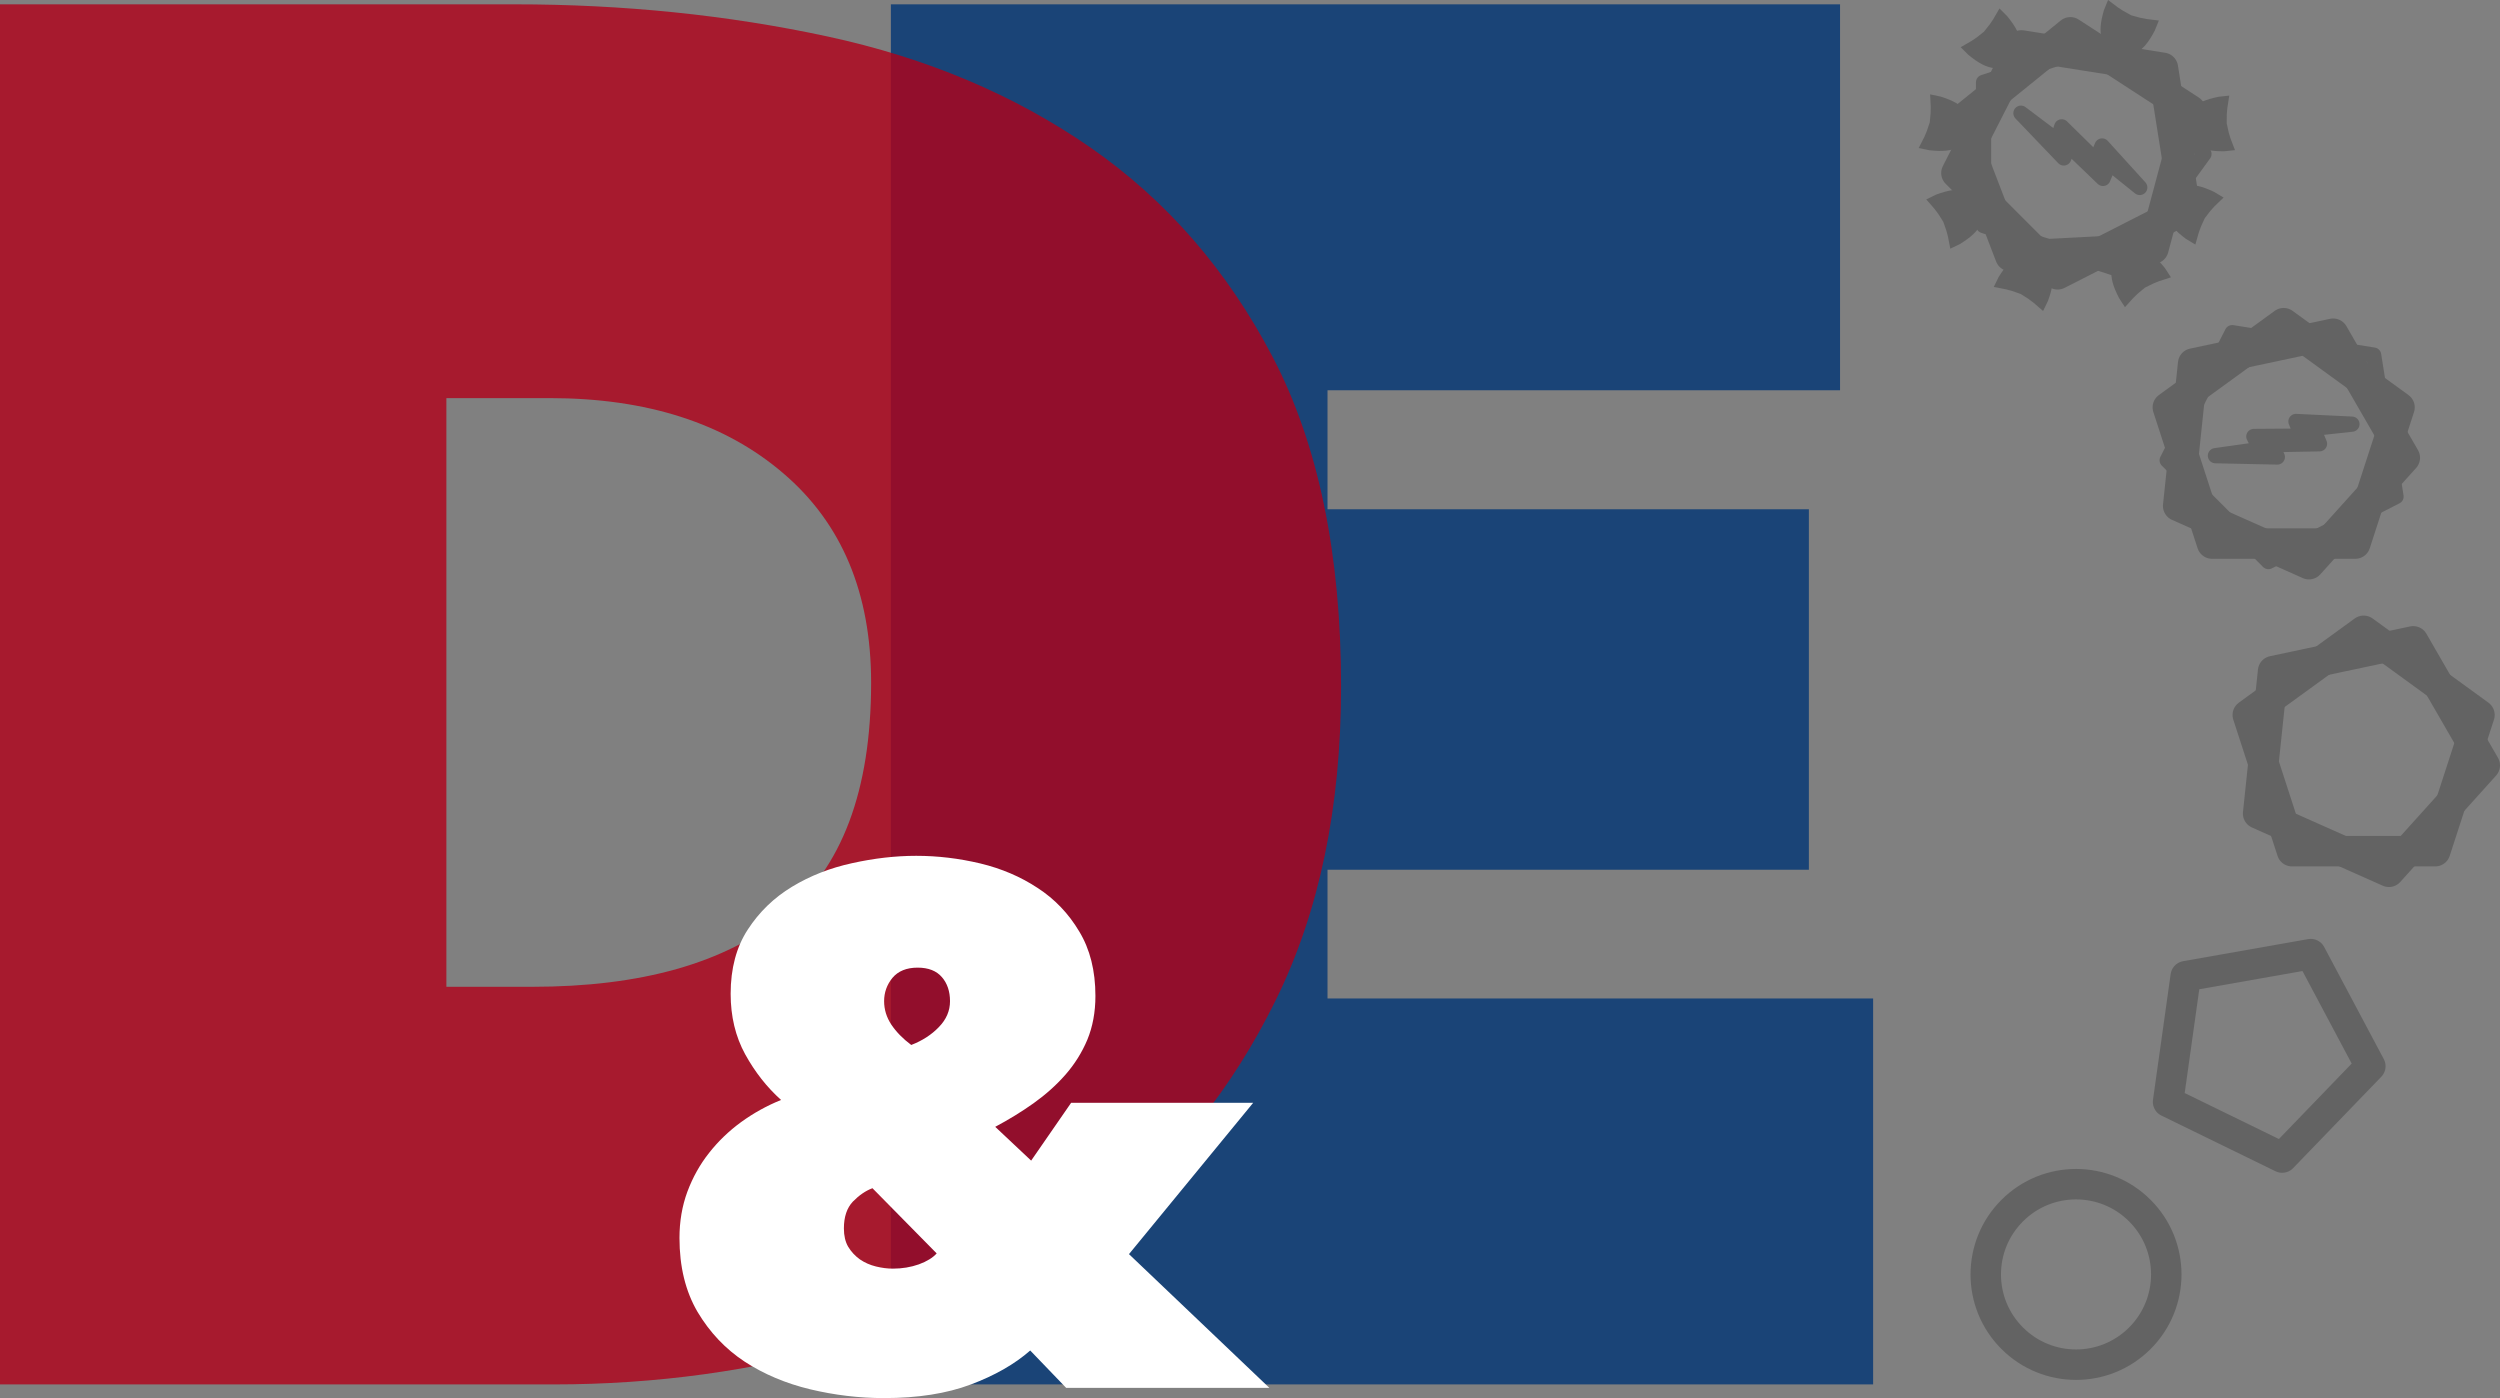 <?xml version="1.0" encoding="UTF-8" standalone="no"?>
<svg
   width="164.164pt"
   height="91.805pt"
   viewBox="0 0 164.164 91.805"
   version="1.1"
   id="svg896"
   sodipodi:docname="dnelogo-wide.svg"
   inkscape:version="1.1.1 (c3084ef, 2021-09-22)"
   xmlns:inkscape="http://www.inkscape.org/namespaces/inkscape"
   xmlns:sodipodi="http://sodipodi.sourceforge.net/DTD/sodipodi-0.dtd"
   xmlns:xlink="http://www.w3.org/1999/xlink"
   xmlns="http://www.w3.org/2000/svg"
   xmlns:svg="http://www.w3.org/2000/svg">
  <rect x="0" y="0" width="164.164" height="91.805" fill="#808080" stroke="none"/>
  <sodipodi:namedview
     id="namedview898"
     pagecolor="#ffffff"
     bordercolor="#666666"
     borderopacity="1.0"
     inkscape:pageshadow="2"
     inkscape:pageopacity="0.0"
     inkscape:pagecheckerboard="0"
     inkscape:document-units="pt"
     showgrid="false"
     fit-margin-top="0"
     fit-margin-left="0"
     fit-margin-right="0"
     fit-margin-bottom="0"
     inkscape:zoom="2.8177596"
     inkscape:cx="106.11267"
     inkscape:cy="67.429456"
     inkscape:window-width="1665"
     inkscape:window-height="892"
     inkscape:window-x="0"
     inkscape:window-y="25"
     inkscape:window-maximized="0"
     inkscape:current-layer="svg896" />
  <defs
     id="defs841">
    <g
       id="g839">
      <symbol
         overflow="visible"
         id="glyph0-0">
        <path
           style="stroke:none"
           d="m 28.422,-14.969 v -8.578 h 7.156 v 8.578 z m 0.375,-14.984 -0.25,-2.172 c 0,-4.781 0.551,-8.238 1.656,-10.375 0.602,-1.102 1.375,-2.273 2.312,-3.516 0.938,-1.238 2.129,-2.582 3.578,-4.031 1.363,-1.281 2.473,-2.41 3.328,-3.391 0.852,-0.977 1.492,-1.875 1.922,-2.688 0.426,-0.812 0.723,-1.578 0.891,-2.297 0.176,-0.727 0.266,-1.477 0.266,-2.25 0,-3.07 -0.965,-5.648 -2.891,-7.734 -1.918,-2.094 -4.199,-3.141 -6.844,-3.141 -2.648,0 -4.93,0.938 -6.844,2.812 -1.918,1.875 -3.137,4.992 -3.656,9.344 L 15.875,-60.422 c 0.594,-6.133 2.469,-10.586 5.625,-13.359 3.156,-2.781 7.039,-4.172 11.656,-4.172 4.602,0 8.398,1.516 11.391,4.547 2.988,3.031 4.484,7.105 4.484,12.219 0,2.73 -0.539,5.23 -1.609,7.5 -1.062,2.262 -3.219,4.883 -6.469,7.859 -3.156,2.824 -4.992,5.043 -5.5,6.656 -0.512,1.711 -0.766,4.781 -0.766,9.219 z M 59.141,-6.406 V -85.375 H 6.406 v 78.969 z m 6.391,-85.5 V 0 H 0 v -91.906 z m 0,0"
           id="path824" />
      </symbol>
      <symbol
         overflow="visible"
         id="glyph0-1">
        <path
           style="stroke:none"
           d="M 8.453,-90.625 H 70.781 v 25.344 H 37.125 v 7.812 h 31.609 v 23.672 H 37.125 v 8.453 H 72.953 V 0 h -64.5 z m 0,0"
           id="path827" />
      </symbol>
      <symbol
         overflow="visible"
         id="glyph0-2">
        <path
           style="stroke:none"
           d="m 8.453,0 v -90.625 h 33.781 c 7.164,0 14.016,0.703 20.547,2.109 6.531,1.406 12.289,3.84 17.281,7.297 4.988,3.461 8.977,8.047 11.969,13.766 2.988,5.719 4.484,12.93 4.484,21.625 0,7.938 -1.434,14.809 -4.297,20.609 -2.855,5.805 -6.672,10.562 -11.453,14.281 C 75.984,-7.227 70.477,-4.477 64.25,-2.688 58.02,-0.895 51.535,0 44.797,0 Z m 29.312,-64.766 v 38.656 h 5.625 c 7.164,0 12.664,-1.555 16.5,-4.672 3.844,-3.113 5.766,-8.211 5.766,-15.297 0,-5.883 -1.922,-10.469 -5.766,-13.75 -3.836,-3.289 -8.949,-4.938 -15.344,-4.938 z m 0,0"
           id="path830" />
      </symbol>
      <symbol
         overflow="visible"
         id="glyph1-0">
        <path
           style="stroke:none"
           d="m 10.656,-5.609 v -3.219 h 2.688 v 3.219 z m 0.141,-5.625 -0.094,-0.812 c 0,-1.789 0.207,-3.086 0.625,-3.891 0.219,-0.414 0.504,-0.852 0.859,-1.312 0.352,-0.469 0.801,-0.973 1.344,-1.516 0.508,-0.477 0.926,-0.898 1.25,-1.266 0.32,-0.375 0.562,-0.711 0.719,-1.016 0.164,-0.301 0.281,-0.586 0.344,-0.859 0.062,-0.27 0.094,-0.551 0.094,-0.844 0,-1.156 -0.359,-2.125 -1.078,-2.906 -0.719,-0.781 -1.578,-1.172 -2.578,-1.172 -0.992,0 -1.844,0.355 -2.562,1.062 -0.719,0.699 -1.172,1.867 -1.359,3.5 l -2.406,-0.391 c 0.219,-2.301 0.922,-3.973 2.109,-5.016 1.188,-1.039 2.645,-1.562 4.375,-1.562 1.727,0 3.148,0.57 4.266,1.703 1.125,1.137 1.688,2.668 1.688,4.594 0,1.023 -0.203,1.961 -0.609,2.812 -0.398,0.844 -1.203,1.824 -2.422,2.938 -1.188,1.062 -1.875,1.898 -2.062,2.5 -0.188,0.637 -0.281,1.789 -0.281,3.453 z m 11.375,8.828 V -32.016 H 2.406 V -2.406 Z m 2.406,-32.062 V 0 H 0 v -34.469 z m 0,0"
           id="path833" />
      </symbol>
      <symbol
         overflow="visible"
         id="glyph1-1">
        <path
           style="stroke:none"
           d="M 24.953,-2.453 C 23.93,-1.555 22.629,-0.812 21.047,-0.219 19.461,0.375 17.566,0.672 15.359,0.672 13.723,0.672 12.102,0.477 10.5,0.094 8.906,-0.289 7.473,-0.895 6.203,-1.719 4.941,-2.551 3.91,-3.641 3.109,-4.984 c -0.793,-1.352 -1.188,-2.973 -1.188,-4.859 0,-1.082 0.172,-2.094 0.516,-3.031 0.352,-0.945 0.828,-1.797 1.422,-2.547 0.594,-0.758 1.297,-1.438 2.109,-2.031 0.82,-0.594 1.695,-1.078 2.625,-1.453 -0.93,-0.832 -1.715,-1.832 -2.359,-3 -0.637,-1.164 -0.953,-2.488 -0.953,-3.969 0,-1.664 0.375,-3.07 1.125,-4.219 0.75,-1.156 1.719,-2.094 2.906,-2.812 1.188,-0.719 2.5,-1.234 3.938,-1.547 1.438,-0.32 2.844,-0.484 4.219,-0.484 1.406,0 2.805,0.168 4.203,0.5 1.395,0.336 2.648,0.871 3.766,1.609 1.125,0.73 2.035,1.684 2.734,2.859 0.707,1.168 1.062,2.578 1.062,4.234 0,1.062 -0.18,2.023 -0.531,2.875 -0.355,0.844 -0.836,1.609 -1.438,2.297 -0.605,0.688 -1.305,1.312 -2.094,1.875 -0.781,0.555 -1.621,1.07 -2.516,1.547 l 2.359,2.219 2.625,-3.797 H 39.594 L 31.438,-8.781 40.656,0 H 27.312 Z M 17.562,-27.594 c -0.73,0 -1.281,0.227 -1.656,0.672 -0.367,0.449 -0.547,0.961 -0.547,1.531 0,0.543 0.156,1.055 0.469,1.531 0.32,0.48 0.758,0.93 1.312,1.344 0.727,-0.281 1.332,-0.672 1.812,-1.172 0.488,-0.5 0.734,-1.066 0.734,-1.703 0,-0.645 -0.18,-1.172 -0.531,-1.578 -0.355,-0.414 -0.887,-0.625 -1.594,-0.625 z m -2.969,14.484 c -0.449,0.168 -0.875,0.461 -1.281,0.875 -0.398,0.418 -0.594,1.008 -0.594,1.766 0,0.48 0.094,0.883 0.281,1.203 0.195,0.324 0.453,0.602 0.766,0.828 0.32,0.219 0.676,0.375 1.062,0.469 0.383,0.094 0.754,0.141 1.109,0.141 0.602,0 1.172,-0.094 1.703,-0.281 0.531,-0.195 0.922,-0.438 1.172,-0.719 z m 0,0"
           id="path836" />
      </symbol>
    </g>
  </defs>
  <g
     id="surface1"
     transform="translate(-8.453,-37.441)">
    <path
       style="fill:none;stroke:#636363;stroke-width:2;stroke-linecap:round;stroke-linejoin:round;stroke-miterlimit:10;stroke-opacity:1"
       d="m 569.664,323.863 7.605,5.527 -2.906,8.945 h -9.402 l -2.906,-8.945 z m 0,0"
       transform="translate(-406,-245)"
       id="path843" />
    <path
       style="fill:none;stroke:#636363;stroke-width:2;stroke-linecap:round;stroke-linejoin:round;stroke-miterlimit:10;stroke-opacity:1"
       d="m 572.918,324.555 4.699,8.145 -6.293,6.988 -8.59,-3.824 0.984,-9.355 z m 0,0"
       transform="translate(-406,-245)"
       id="path845" />
    <path
       style="fill:none;stroke:#636363;stroke-width:2;stroke-linecap:round;stroke-linejoin:round;stroke-miterlimit:10;stroke-opacity:1"
       d="m 554.969,361.938 c 2.312,2.312 2.312,6.066 0,8.379 -2.316,2.316 -6.066,2.316 -8.383,0 -2.316,-2.312 -2.316,-6.066 0,-8.379 2.316,-2.316 6.066,-2.316 8.383,0"
       transform="translate(-406,-245)"
       id="path847" />
    <path
       style="fill:none;stroke:#636363;stroke-width:2;stroke-linecap:round;stroke-linejoin:round;stroke-miterlimit:10;stroke-opacity:1"
       d="m 566.188,345.094 3.914,7.359 -5.789,6 -7.492,-3.656 1.16,-8.254 z m 0,0"
       transform="translate(-406,-245)"
       id="path849" />
    <g
       style="fill:#003575;fill-opacity:0.796"
       id="g853">
      <use
         xlink:href="#glyph0-1"
         x="58.5"
         y="128.35"
         id="use851"
         width="100%"
         height="100%" />
    </g>
    <g
       style="fill:#b00019;fill-opacity:0.8"
       id="g857">
      <use
         xlink:href="#glyph0-2"
         x="0"
         y="128.35"
         id="use855"
         width="100%"
         height="100%" />
    </g>
    <g
       style="fill:#ffffff;fill-opacity:1"
       id="g861">
      <use
         xlink:href="#glyph1-1"
         x="51.15"
         y="128.575"
         id="use859"
         width="100%"
         height="100%" />
    </g>
    <path
       style="fill:none;stroke:#636363;stroke-width:2;stroke-linecap:round;stroke-linejoin:round;stroke-miterlimit:10;stroke-opacity:1"
       d="m 564.41,303.664 7.609,5.527 -2.906,8.945 h -9.402 l -2.906,-8.945 z m 0,0"
       transform="translate(-406,-245)"
       id="path863" />
    <path
       style="fill:none;stroke:#636363;stroke-width:2;stroke-linecap:round;stroke-linejoin:round;stroke-miterlimit:10;stroke-opacity:1"
       d="m 567.664,304.355 4.703,8.145 -6.293,6.988 -8.59,-3.824 0.984,-9.352 z m 0,0"
       transform="translate(-406,-245)"
       id="path865" />
    <path
       style="fill:none;stroke:#636363;stroke-width:1;stroke-linecap:round;stroke-linejoin:round;stroke-miterlimit:10;stroke-opacity:1"
       d="m 570.32,305.758 1.469,9.289 -8.379,4.27 -6.648,-6.652 4.27,-8.379 z m 0,0"
       transform="translate(-406,-245)"
       id="path867" />
    <path
       style="fill:#636363;fill-opacity:1;fill-rule:nonzero;stroke:#636363;stroke-width:1;stroke-linecap:round;stroke-linejoin:round;stroke-miterlimit:10;stroke-opacity:1"
       d="m 562.453,311.102 0.434,0.844 -2.957,0.418 4.066,0.086 -0.379,-0.809 3.148,-0.059 -0.418,-1.012 2.547,-0.277 -3.676,-0.176 0.395,0.961 z m 0,0"
       transform="translate(-406,-245)"
       id="path869" />
    <path
       style="fill:none;stroke:#636363;stroke-width:2;stroke-linecap:round;stroke-linejoin:round;stroke-miterlimit:10;stroke-opacity:1"
       d="m 556.48,286.895 1.473,9.289 -8.383,4.27 -6.648,-6.652 4.27,-8.379 z m 0,0"
       transform="translate(-406,-245)"
       id="path871" />
    <path
       style="fill:none;stroke:#636363;stroke-width:2;stroke-linecap:round;stroke-linejoin:round;stroke-miterlimit:10;stroke-opacity:1"
       d="m 558.293,289.684 -2.434,9.082 -9.395,0.492 -3.371,-8.777 7.312,-5.918 z m 0,0"
       transform="translate(-406,-245)"
       id="path873" />
    <path
       style="fill:none;stroke:#636363;stroke-width:1;stroke-linecap:round;stroke-linejoin:round;stroke-miterlimit:10;stroke-opacity:1"
       d="m 559.176,292.551 -5.527,7.609 -8.945,-2.906 v -9.406 l 8.945,-2.906 z m 0,0"
       transform="translate(-406,-245)"
       id="path875" />
    <path
       style="fill:#636363;fill-opacity:1;fill-rule:nonzero;stroke:#636363;stroke-width:1;stroke-linecap:round;stroke-linejoin:round;stroke-miterlimit:10;stroke-opacity:1"
       d="m 549.836,290.77 -0.289,0.902 -2.387,-1.797 2.812,2.938 0.305,-0.84 2.27,2.184 0.418,-1.012 1.996,1.605 -2.473,-2.723 -0.402,0.957 z m 0,0"
       transform="translate(-406,-245)"
       id="path877" />
    <path
       style="fill:#636363;fill-opacity:1;fill-rule:nonzero;stroke:none"
       d="m 137.203,40.539 0.512,0.512 c 1.398,1.145 1.906,0.891 3.309,0.762 0.125,-1.398 0.383,-1.906 -0.766,-3.309 L 139.75,37.996 c -0.383,0.637 -0.383,0.762 -1.02,1.527 -0.762,0.637 -0.891,0.637 -1.527,1.016"
       id="path879" />
    <path
       style="fill:#636363;fill-opacity:1;fill-rule:nonzero;stroke:none"
       d="m 146.879,37.441 -0.27,0.668 c -0.508,1.734 -0.074,2.105 0.59,3.344 1.336,-0.43 1.906,-0.395 2.746,-1.996 l 0.27,-0.668 c -0.734,-0.102 -0.852,-0.055 -1.805,-0.34 -0.883,-0.457 -0.934,-0.574 -1.531,-1.008"
       id="path881" />
    <path
       style="fill:#636363;fill-opacity:1;fill-rule:nonzero;stroke:none"
       d="m 154.84,43.719 -0.715,0.078 c -1.773,0.367 -1.895,0.922 -2.676,2.09 1.008,0.98 1.242,1.496 3.051,1.488 l 0.715,-0.074 c -0.254,-0.699 -0.352,-0.777 -0.543,-1.754 -0.016,-0.992 0.066,-1.094 0.168,-1.828"
       id="path883" />
    <path
       style="fill:#636363;fill-opacity:1;fill-rule:nonzero;stroke:none"
       d="m 142.613,57.863 0.316,-0.648 c 0.625,-1.695 0.219,-2.094 -0.355,-3.379 -1.367,0.336 -1.93,0.262 -2.883,1.801 l -0.316,0.648 c 0.727,0.152 0.848,0.113 1.777,0.465 0.852,0.516 0.891,0.637 1.461,1.113"
       id="path885" />
    <path
       style="fill:#636363;fill-opacity:1;fill-rule:nonzero;stroke:none"
       d="m 151.008,55.652 -0.391,-0.605 c -1.133,-1.41 -1.684,-1.266 -3.078,-1.434 -0.414,1.344 -0.77,1.789 0.059,3.395 l 0.391,0.605 c 0.508,-0.543 0.535,-0.668 1.316,-1.285 0.879,-0.461 1.004,-0.434 1.703,-0.676"
       id="path887" />
    <path
       style="fill:#636363;fill-opacity:1;fill-rule:nonzero;stroke:none"
       d="m 154.465,50.414 -0.617,-0.371 c -1.633,-0.773 -2.066,-0.402 -3.395,0.059 0.215,1.391 0.094,1.945 1.543,3.027 L 152.613,53.5 c 0.215,-0.711 0.184,-0.832 0.617,-1.73 0.586,-0.801 0.711,-0.832 1.234,-1.355"
       id="path889" />
    <path
       style="fill:#636363;fill-opacity:1;fill-rule:nonzero;stroke:none"
       d="m 136.52,53.77 0.648,-0.312 c 1.539,-0.953 1.465,-1.516 1.801,-2.883 C 137.688,50 137.285,49.594 135.59,50.219 l -0.648,0.316 c 0.48,0.57 0.598,0.609 1.113,1.461 0.355,0.93 0.312,1.051 0.465,1.773"
       id="path891" />
    <path
       style="fill:#636363;fill-opacity:1;fill-rule:nonzero;stroke:none"
       d="m 134.445,47.16 0.707,0.148 c 1.797,0.199 2.086,-0.293 3.191,-1.164 -0.656,-1.242 -0.723,-1.809 -2.445,-2.359 l -0.703,-0.148 c 0.027,0.742 0.094,0.848 -0.023,1.836 -0.293,0.949 -0.398,1.02 -0.727,1.688"
       id="path893" />
  </g>
</svg>
